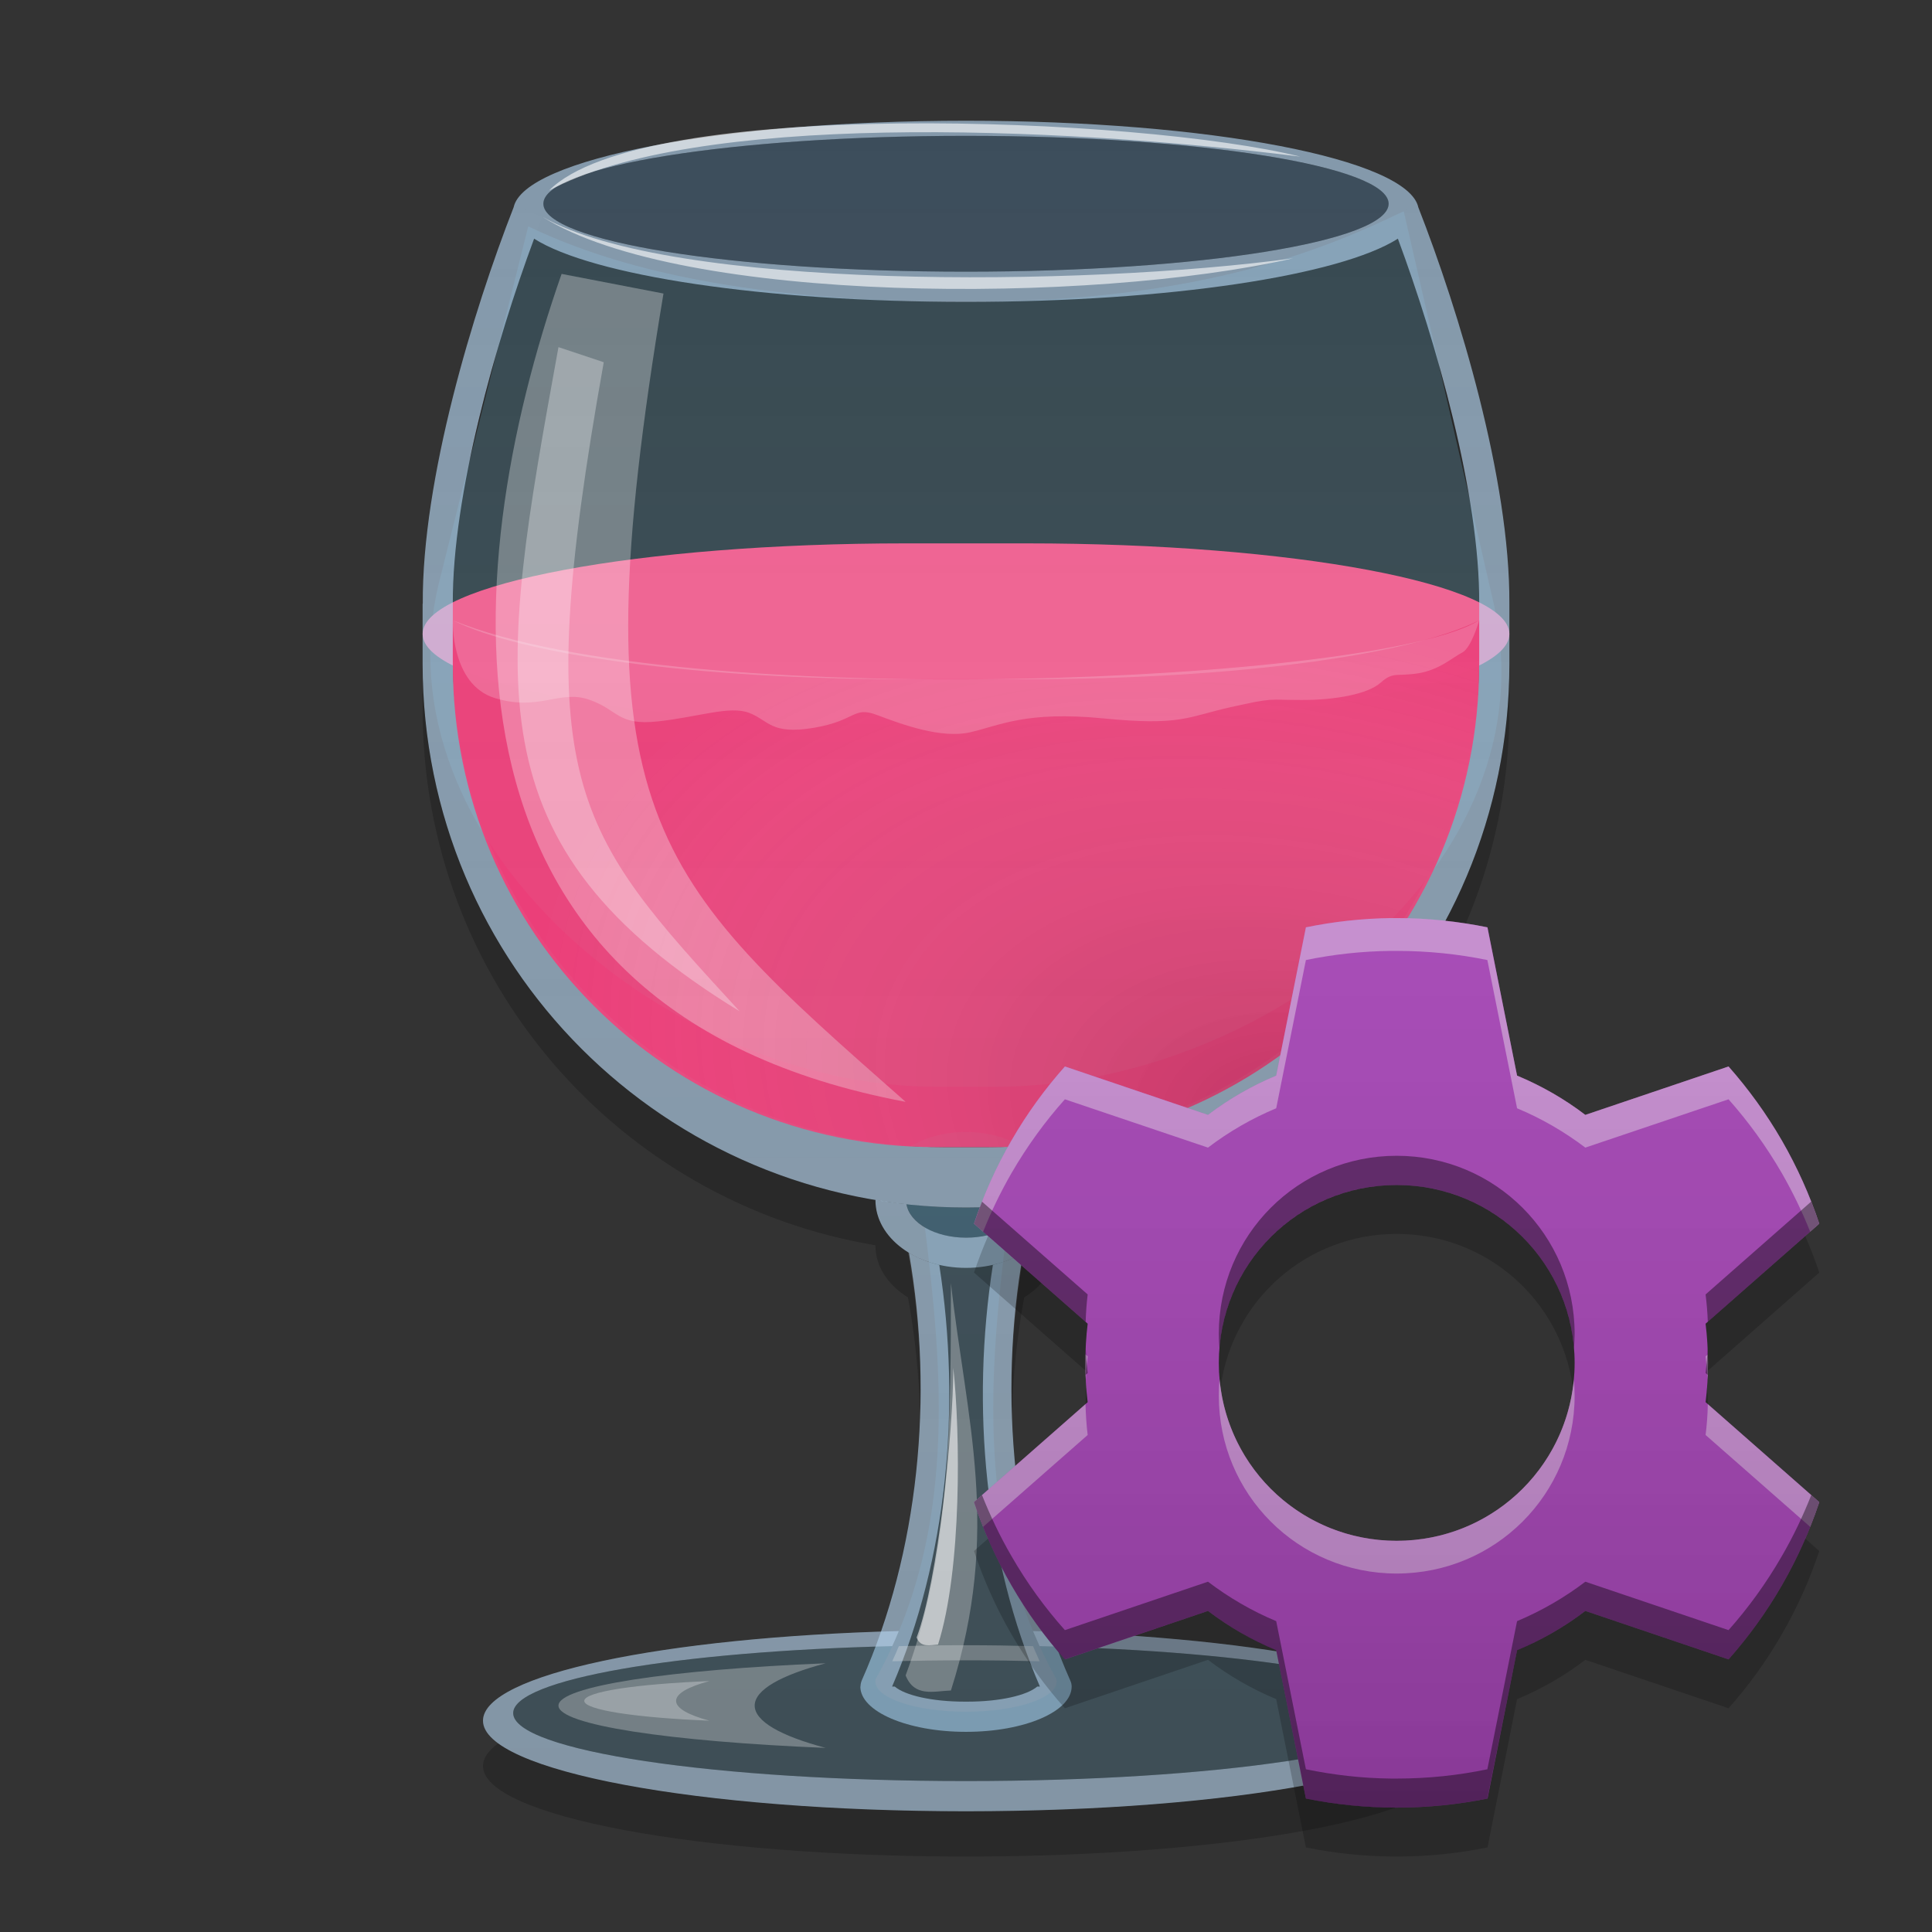 
<svg xmlns="http://www.w3.org/2000/svg" xmlns:xlink="http://www.w3.org/1999/xlink" width="48" height="48" viewBox="0 0 48 48" version="1.1">
<rect x="0" y="0" width="48" height="48" fill="#333333" stroke="none"/>
<defs>
<radialGradient id="radial0" gradientUnits="userSpaceOnUse" cx="10.257" cy="-204.308" fx="10.257" fy="-204.308" r="4.498" gradientTransform="matrix(0.834,-2.709,4.335,1.334,910.194,328.825)">
<stop offset="0" style="stop-color:rgb(0%,0%,0%);stop-opacity:0.2;"/>
<stop offset="1" style="stop-color:rgb(100%,100%,100%);stop-opacity:0;"/>
</radialGradient>
<linearGradient id="linear0" gradientUnits="userSpaceOnUse" x1="32" y1="104" x2="32" y2="4" gradientTransform="matrix(0.75,0,0,0.75,0,0)">
<stop offset="0" style="stop-color:rgb(0%,0%,0%);stop-opacity:0.2;"/>
<stop offset="1" style="stop-color:rgb(100%,100%,100%);stop-opacity:0;"/>
</linearGradient>
<linearGradient id="linear1" gradientUnits="userSpaceOnUse" x1="12.1" y1="-199.096" x2="12.1" y2="-213.913" gradientTransform="matrix(2.835,0,0,2.835,0.2,609.367)">
<stop offset="0" style="stop-color:rgb(0%,0%,0%);stop-opacity:0.2;"/>
<stop offset="1" style="stop-color:rgb(100%,100%,100%);stop-opacity:0;"/>
</linearGradient>
</defs>
<g id="surface1">
<path style=" stroke:none;fill-rule:nonzero;fill:rgb(29.804%,74.51%,97.255%);fill-opacity:0.29;" d="M 22.52 29.918 C 22.598 30.387 23.23 30.75 24.004 30.75 C 24.777 30.75 25.41 30.387 25.492 29.918 C 25 29.973 24.504 30 24 30 C 23.5 30 23.004 29.973 22.52 29.918 Z M 22.52 29.918 "/>
<path style=" stroke:none;fill-rule:nonzero;fill:rgb(30.196%,74.902%,97.647%);fill-opacity:0.157;" d="M 22.98 30.496 C 23.41 34.012 23.801 38.055 21.758 41.715 C 21.758 41.719 21.758 41.719 21.754 41.719 C 21.75 41.738 21.75 41.758 21.75 41.777 C 21.75 42.191 22.754 42.527 24 42.527 C 25.246 42.527 26.25 42.191 26.25 41.777 L 26.25 41.758 C 26.246 41.746 26.246 41.73 26.242 41.719 L 26.242 41.715 C 24.211 38.082 24.582 34.027 25.023 30.5 C 24.754 30.656 24.398 30.75 24.004 30.75 C 23.605 30.75 23.246 30.652 22.98 30.496 Z M 22.98 30.496 "/>
<path style=" stroke:none;fill-rule:nonzero;fill:rgb(73.333%,87.059%,98.431%);fill-opacity:0.6;" d="M 21.75 29.812 L 21.75 29.816 C 21.75 30.75 22.754 31.5 24 31.5 C 25.246 31.5 26.25 30.75 26.25 29.816 L 26.25 29.812 C 26.094 29.836 25.938 29.859 25.777 29.883 C 25.68 29.902 25.586 29.926 25.484 29.941 C 25.387 30.398 24.762 30.75 24.004 30.75 C 23.23 30.75 22.598 30.387 22.52 29.918 C 22.258 29.891 22.004 29.852 21.75 29.812 Z M 21.75 29.812 "/>
<path style=" stroke:none;fill-rule:nonzero;fill:rgb(73.333%,87.059%,98.431%);fill-opacity:0.6;" d="M 25.422 31.125 C 25.199 31.258 24.945 31.359 24.668 31.426 C 24.117 34.961 24.469 38.727 25.836 41.902 L 25.77 41.902 C 25.516 42.121 24.84 42.277 24.035 42.277 L 23.965 42.277 C 23.16 42.277 22.484 42.121 22.23 41.902 L 22.164 41.902 C 23.531 38.727 23.887 34.961 23.336 31.426 C 23.059 31.363 22.801 31.258 22.582 31.125 C 23.211 34.691 22.82 38.578 21.41 41.75 C 21.391 41.797 21.379 41.852 21.379 41.902 L 21.375 41.902 C 21.375 42.523 22.547 43.027 24 43.027 C 25.453 43.027 26.625 42.523 26.625 41.902 C 26.625 41.852 26.613 41.797 26.59 41.75 C 25.18 38.578 24.789 34.691 25.422 31.125 Z M 25.422 31.125 "/>
<path style=" stroke:none;fill-rule:nonzero;fill:rgb(94.51%,94.51%,94.51%);fill-opacity:0.302;" d="M 24 40.875 C 23.434 40.875 22.879 40.883 22.332 40.898 C 22.281 41.023 22.227 41.148 22.168 41.273 C 22.766 41.258 23.375 41.25 24 41.25 C 24.625 41.25 25.234 41.258 25.828 41.273 C 25.773 41.148 25.719 41.023 25.664 40.898 C 25.121 40.883 24.566 40.875 24 40.875 Z M 24 40.875 "/>
<path style=" stroke:none;fill-rule:nonzero;fill:rgb(73.333%,87.059%,98.431%);fill-opacity:0.6;" d="M 22.332 40.523 C 16.48 40.676 12 41.609 12 42.75 C 12 43.996 17.352 45 24 45 C 30.648 45 36 43.996 36 42.75 C 36 41.609 31.516 40.676 25.664 40.523 C 25.719 40.648 25.773 40.773 25.828 40.898 C 31.184 41.027 35.25 41.723 35.25 42.562 C 35.25 43.496 30.234 44.25 24 44.25 C 17.766 44.25 12.75 43.496 12.75 42.562 C 12.75 41.723 16.816 41.027 22.168 40.898 C 22.227 40.773 22.281 40.648 22.332 40.523 Z M 22.332 40.523 "/>
<path style=" stroke:none;fill-rule:nonzero;fill:rgb(30.98%,76.471%,96.863%);fill-opacity:0.157;" d="M 13.125 5.625 L 10.918 14.434 C 9.305 20.883 16.602 27 23.25 27 L 24.75 27 C 31.398 27 38.59 21.457 37.105 14.977 L 34.875 5.25 C 33.039 6.129 29.914 7.5 24 7.5 C 18.086 7.5 14.961 6.504 13.125 5.625 Z M 13.125 5.625 "/>
<path style=" stroke:none;fill-rule:nonzero;fill:rgb(94.118%,38.431%,57.255%);fill-opacity:1;" d="M 22.5 13.5 L 25.5 13.5 C 32.129 13.5 37.5 14.508 37.5 15.75 C 37.5 16.992 32.129 18 25.5 18 L 22.5 18 C 15.871 18 10.5 16.992 10.5 15.75 C 10.5 14.508 15.871 13.5 22.5 13.5 Z M 22.5 13.5 "/>
<path style=" stroke:none;fill-rule:nonzero;fill:rgb(73.333%,87.059%,98.431%);fill-opacity:0.6;" d="M 24 3 C 17.934 3 13.023 3.949 12.762 5.148 C 11.754 7.727 10.484 11.906 10.504 15 L 10.5 15 L 10.5 16.5 C 10.5 23.98 16.52 30 24 30 C 31.48 30 37.5 23.98 37.5 16.5 L 37.5 15 C 37.516 11.906 36.246 7.727 35.238 5.152 C 34.98 3.953 30.066 3 24 3 Z M 24 3.375 C 29.816 3.375 34.5 4.129 34.5 5.062 C 34.5 5.996 29.816 6.75 24 6.75 C 18.184 6.75 13.5 5.996 13.5 5.062 C 13.5 4.129 18.184 3.375 24 3.375 Z M 13.27 5.93 C 14.707 6.844 18.957 7.5 24 7.5 C 29.043 7.5 33.293 6.844 34.73 5.93 C 35.676 8.477 36.77 12.297 36.75 15 L 36.938 15 L 36.75 15 L 36.75 16.312 C 36.75 23.062 31.312 28.5 24.562 28.5 L 23.438 28.5 C 16.688 28.5 11.25 23.062 11.25 16.312 L 11.25 15 L 11.062 15 L 11.25 15 C 11.234 12.297 12.324 8.477 13.27 5.93 Z M 13.27 5.93 "/>
<path style=" stroke:none;fill-rule:nonzero;fill:rgb(92.549%,25.098%,47.843%);fill-opacity:0.996;" d="M 11.25 15.41 L 11.25 16.5 C 11.25 23.148 16.602 28.5 23.25 28.5 L 24.75 28.5 C 31.398 28.5 36.75 23.148 36.75 16.5 L 36.75 15.41 C 35.055 16.27 30.672 16.875 25.5 16.875 L 22.5 16.875 C 17.328 16.875 12.945 16.27 11.25 15.41 Z M 11.25 15.41 "/>
<path style=" stroke:none;fill-rule:nonzero;fill:rgb(100%,100%,100%);fill-opacity:0.302;" d="M 13.953 6.805 C 11.328 14.305 10.438 25.109 22.5 27.375 C 16.125 21.75 14.312 20.301 16.484 7.293 Z M 13.953 6.805 "/>
<path style=" stroke:none;fill-rule:nonzero;fill:url(#radial0);" d="M 11.25 15.41 L 11.25 16.5 C 11.25 23.148 16.602 28.5 23.25 28.5 L 24.75 28.5 C 31.398 28.5 36.75 23.148 36.75 16.5 L 36.75 15.41 C 35.055 16.27 30.672 16.875 25.5 16.875 L 22.5 16.875 C 17.328 16.875 12.945 16.27 11.25 15.41 Z M 11.25 15.41 "/>
<path style=" stroke:none;fill-rule:nonzero;fill:rgb(39.216%,70.98%,96.471%);fill-opacity:0.208;" d="M 24 3.375 C 29.801 3.375 34.5 4.129 34.5 5.062 C 34.5 5.996 29.801 6.75 24 6.75 C 18.199 6.75 13.5 5.996 13.5 5.062 C 13.5 4.129 18.199 3.375 24 3.375 Z M 24 3.375 "/>
<path style=" stroke:none;fill-rule:nonzero;fill:rgb(30.196%,74.902%,97.647%);fill-opacity:0.157;" d="M 22.172 40.898 C 16.812 41.027 12.75 41.723 12.75 42.562 C 12.75 43.496 17.766 44.25 24 44.25 C 30.234 44.25 35.25 43.496 35.25 42.562 C 35.25 41.723 31.188 41.027 25.828 40.898 C 25.957 41.172 26.09 41.445 26.242 41.719 L 26.246 41.719 C 26.246 41.734 26.246 41.746 26.25 41.758 L 26.25 41.777 C 26.25 42.191 25.246 42.527 24 42.527 C 22.754 42.527 21.75 42.191 21.75 41.777 C 21.75 41.758 21.75 41.738 21.754 41.719 C 21.758 41.719 21.758 41.719 21.758 41.715 C 21.91 41.445 22.043 41.172 22.172 40.898 Z M 22.172 40.898 "/>
<path style=" stroke:none;fill-rule:nonzero;fill:rgb(100%,100%,100%);fill-opacity:0.302;" d="M 13.875 8.625 C 12.375 16.875 11.625 21 18.375 25.125 C 14.25 20.625 13.125 19.5 15 9 Z M 13.875 8.625 "/>
<path style=" stroke:none;fill-rule:nonzero;fill:rgb(100%,100%,100%);fill-opacity:0.302;" d="M 20.512 41.324 C 16.625 41.484 13.875 41.895 13.875 42.375 C 13.875 42.855 16.625 43.266 20.512 43.426 C 19.398 43.129 18.75 42.766 18.75 42.375 C 18.75 41.984 19.398 41.621 20.512 41.324 Z M 20.512 41.324 "/>
<path style=" stroke:none;fill-rule:nonzero;fill:rgb(100%,100%,100%);fill-opacity:0.302;" d="M 17.625 41.766 C 15.805 41.84 14.516 42.031 14.516 42.258 C 14.516 42.484 15.805 42.676 17.625 42.75 C 17.102 42.609 16.797 42.441 16.797 42.258 C 16.797 42.074 17.102 41.906 17.625 41.766 Z M 17.625 41.766 "/>
<path style=" stroke:none;fill-rule:nonzero;fill:rgb(100%,100%,100%);fill-opacity:0.302;" d="M 23.625 31.875 C 24 35.25 24.891 38.031 23.625 42 C 23.195 42.016 22.719 42.172 22.5 41.625 C 23.625 38.625 23.625 35.25 23.625 31.875 Z M 23.625 31.875 "/>
<path style=" stroke:none;fill-rule:nonzero;fill:rgb(0%,0%,0%);fill-opacity:0.2;" d="M 12.359 8.676 C 12.102 9.57 11.863 10.504 11.672 11.426 Z M 35.762 9.113 L 36.48 12.258 C 36.301 11.223 36.051 10.148 35.762 9.113 Z M 10.5 16.5 L 10.5 17.625 C 10.5 24.336 15.352 29.871 21.75 30.938 L 21.75 30.945 C 21.75 31.465 22.062 31.926 22.559 32.234 C 22.734 33.188 22.832 34.164 22.863 35.141 C 22.898 33.789 22.801 32.43 22.559 31.113 C 22.062 30.805 21.75 30.344 21.75 29.82 L 21.75 29.812 C 15.352 28.746 10.5 23.215 10.5 16.5 Z M 37.5 16.5 C 37.5 23.215 32.648 28.746 26.25 29.812 L 26.25 29.82 C 26.25 30.34 25.938 30.805 25.445 31.113 C 25.203 32.43 25.102 33.789 25.141 35.145 C 25.168 34.164 25.27 33.188 25.445 32.234 C 25.938 31.926 26.25 31.465 26.25 30.941 L 26.25 30.938 C 32.648 29.871 37.5 24.336 37.5 17.625 Z M 12.375 43.316 C 12.133 43.496 12 43.68 12 43.875 C 12 45.121 17.352 46.125 24 46.125 C 30.648 46.125 36 45.121 36 43.875 C 36 43.68 35.867 43.496 35.625 43.316 C 34.297 44.289 29.609 45.004 24 45.004 C 18.391 45.004 13.703 44.289 12.375 43.316 Z M 12.375 43.316 "/>
<path style=" stroke:none;fill-rule:nonzero;fill:rgb(100%,100%,100%);fill-opacity:0.6;" d="M 13.477 5.387 C 16.949 7.566 27.109 7.562 32.125 6.418 C 26.906 7.129 16.664 7.215 13.477 5.387 Z M 13.477 5.387 "/>
<path style=" stroke:none;fill-rule:nonzero;fill:rgb(100%,100%,100%);fill-opacity:0.6;" d="M 13.641 4.734 C 15.949 2.398 28.328 2.906 32.305 3.891 C 26.082 3.113 17.242 2.797 13.641 4.734 Z M 13.641 4.734 "/>
<path style=" stroke:none;fill-rule:nonzero;fill:rgb(100%,100%,100%);fill-opacity:0.6;" d="M 23.684 33.984 C 23.859 35.578 23.902 38.984 23.305 40.859 C 23.102 40.871 22.875 40.941 22.773 40.684 C 23.305 39.266 23.684 35.578 23.684 33.984 Z M 23.684 33.984 "/>
<path style=" stroke:none;fill-rule:nonzero;fill:rgb(100%,100%,100%);fill-opacity:0.2;" d="M 11.25 15.41 C 11.25 15.41 11.191 17.008 12.297 17.344 C 13.398 17.68 13.902 17.129 14.637 17.383 C 15.371 17.637 15.336 18.035 16.355 17.922 C 17.375 17.809 18.129 17.527 18.613 17.711 C 19.098 17.895 19.148 18.262 20.219 18.082 C 21.289 17.902 21.188 17.531 21.805 17.77 C 22.426 18.004 23.395 18.359 24.113 18.191 C 24.832 18.027 25.488 17.66 27.41 17.848 C 29.332 18.035 29.469 17.82 30.57 17.57 C 31.676 17.324 31.492 17.391 32.328 17.391 C 33.164 17.395 33.984 17.246 34.301 16.961 C 34.621 16.68 34.688 16.812 35.223 16.73 C 35.758 16.648 36.09 16.332 36.324 16.215 C 36.559 16.098 36.75 15.41 36.75 15.41 C 34.301 16.961 16.957 17.738 11.25 15.41 Z M 11.25 15.41 "/>
<path style=" stroke:none;fill-rule:nonzero;fill:url(#linear0);" d="M 24 3.375 C 18.184 3.375 13.5 4.129 13.5 5.062 C 13.5 5.996 18.184 6.75 24 6.75 C 29.816 6.75 34.5 5.996 34.5 5.062 C 34.5 4.129 29.816 3.375 24 3.375 Z M 12.777 5.109 C 11.766 7.684 10.484 11.891 10.504 15 L 10.5 15 L 10.5 16.5 C 10.5 23.211 15.352 28.746 21.75 29.812 L 21.75 29.816 C 21.75 30.34 22.062 30.801 22.559 31.109 C 23.129 34.23 22.918 37.605 21.922 40.539 C 16.273 40.723 12 41.637 12 42.75 C 12 43.996 17.352 45 24 45 C 30.648 45 36 43.996 36 42.75 C 36 41.637 31.727 40.723 26.078 40.539 C 25.082 37.605 24.871 34.23 25.445 31.109 C 25.938 30.801 26.25 30.34 26.25 29.816 L 26.25 29.812 C 32.648 28.746 37.5 23.211 37.5 16.5 L 37.5 15 C 37.516 11.891 36.234 7.684 35.223 5.109 L 34.523 5.387 C 34.527 5.395 34.531 5.402 34.531 5.406 C 32.66 6.285 29.578 7.5 24 7.5 C 18.309 7.5 15.211 6.578 13.348 5.727 C 13.391 5.613 13.434 5.492 13.477 5.387 Z M 12.359 8.676 L 11.672 11.422 C 11.863 10.504 12.102 9.57 12.359 8.676 Z M 35.762 9.113 C 36.051 10.148 36.301 11.219 36.48 12.258 Z M 12.148 20.918 C 14.41 24.453 18.965 27 23.25 27 L 24.75 27 C 28.801 27 33.051 24.938 35.418 21.863 C 33.523 25.582 29.77 28.184 25.367 28.473 C 24.988 28.254 24.516 28.125 24 28.125 C 23.98 28.125 23.961 28.125 23.941 28.125 C 23.449 28.133 22.992 28.262 22.629 28.473 C 17.863 28.16 13.863 25.137 12.148 20.918 Z M 12.148 20.918 "/>
<path style=" stroke:none;fill-rule:nonzero;fill:rgb(67.059%,27.843%,73.725%);fill-opacity:1;" d="M 34.555 22.812 C 33.832 22.82 33.125 22.898 32.445 23.039 L 31.707 26.723 C 31.098 26.977 30.531 27.305 30.012 27.699 L 26.457 26.496 C 25.961 27.055 25.516 27.668 25.129 28.336 C 24.742 29.008 24.434 29.699 24.199 30.402 L 27.023 32.887 C 26.984 33.207 26.965 33.531 26.965 33.863 C 26.965 34.191 26.984 34.52 27.023 34.836 L 24.199 37.32 C 24.434 38.023 24.742 38.719 25.129 39.387 C 25.516 40.059 25.961 40.672 26.457 41.227 L 30.012 40.023 C 30.531 40.418 31.098 40.746 31.707 41 L 32.445 44.684 C 33.172 44.832 33.926 44.91 34.699 44.91 C 35.473 44.91 36.227 44.832 36.957 44.684 L 37.691 41 C 38.301 40.746 38.871 40.418 39.387 40.023 L 42.945 41.227 C 43.438 40.672 43.883 40.059 44.27 39.387 C 44.656 38.719 44.965 38.023 45.199 37.32 L 42.375 34.836 C 42.414 34.52 42.434 34.191 42.434 33.863 C 42.434 33.531 42.414 33.207 42.375 32.887 L 45.199 30.402 C 44.965 29.699 44.656 29.008 44.27 28.336 C 43.883 27.668 43.438 27.055 42.945 26.496 L 39.387 27.699 C 38.871 27.305 38.301 26.977 37.691 26.723 L 36.957 23.039 C 36.227 22.891 35.473 22.812 34.699 22.812 C 34.652 22.812 34.602 22.812 34.555 22.812 Z M 34.699 29.441 C 37.148 29.441 39.121 31.414 39.121 33.863 C 39.121 36.309 37.148 38.281 34.699 38.281 C 32.25 38.281 30.281 36.309 30.281 33.863 C 30.281 31.414 32.25 29.441 34.699 29.441 Z M 34.699 29.441 "/>
<path style=" stroke:none;fill-rule:nonzero;fill:rgb(100%,100%,100%);fill-opacity:0.4;" d="M 34.555 22.809 C 33.832 22.82 33.129 22.898 32.445 23.039 L 31.707 26.723 C 31.098 26.977 30.531 27.305 30.012 27.699 L 26.457 26.496 C 25.961 27.055 25.516 27.664 25.129 28.336 C 24.742 29.004 24.434 29.699 24.199 30.402 L 24.426 30.602 C 24.621 30.109 24.855 29.625 25.129 29.148 C 25.516 28.48 25.961 27.867 26.457 27.312 L 30.012 28.512 C 30.531 28.117 31.098 27.789 31.707 27.535 L 32.445 23.852 C 33.129 23.711 33.832 23.633 34.555 23.625 C 34.605 23.625 34.652 23.625 34.699 23.625 C 35.473 23.625 36.227 23.703 36.953 23.852 L 37.691 27.535 C 38.301 27.789 38.871 28.121 39.387 28.512 L 42.945 27.312 C 43.438 27.867 43.883 28.48 44.27 29.148 C 44.543 29.625 44.777 30.109 44.973 30.602 L 45.199 30.402 C 44.965 29.699 44.656 29.004 44.27 28.336 C 43.883 27.664 43.438 27.055 42.945 26.496 L 39.387 27.699 C 38.871 27.305 38.301 26.977 37.691 26.723 L 36.953 23.039 C 36.227 22.891 35.473 22.809 34.699 22.809 C 34.652 22.809 34.605 22.809 34.555 22.809 Z M 26.969 33.648 C 26.965 33.719 26.965 33.789 26.965 33.859 C 26.965 33.996 26.969 34.133 26.977 34.27 C 26.984 34.078 27 33.887 27.023 33.699 Z M 42.43 33.652 L 42.375 33.699 C 42.398 33.887 42.414 34.078 42.422 34.27 C 42.43 34.133 42.434 33.996 42.434 33.863 C 42.434 33.789 42.434 33.723 42.43 33.652 Z M 30.301 34.27 C 30.285 34.402 30.281 34.539 30.281 34.676 C 30.281 37.125 32.25 39.094 34.699 39.094 C 37.148 39.094 39.121 37.125 39.121 34.676 C 39.121 34.539 39.113 34.402 39.102 34.27 C 38.895 36.523 37.012 38.281 34.699 38.281 C 32.387 38.281 30.504 36.523 30.301 34.27 Z M 42.43 34.887 C 42.426 35.145 42.406 35.402 42.375 35.652 L 44.973 37.934 C 45.055 37.73 45.129 37.527 45.199 37.32 Z M 26.969 34.887 L 24.199 37.32 C 24.27 37.527 24.344 37.73 24.426 37.934 L 27.023 35.652 C 26.992 35.402 26.977 35.145 26.969 34.887 Z M 26.969 34.887 "/>
<path style=" stroke:none;fill-rule:nonzero;fill:url(#linear1);" d="M 34.555 22.812 C 33.832 22.82 33.125 22.898 32.445 23.039 L 31.707 26.723 C 31.098 26.977 30.531 27.305 30.012 27.699 L 26.457 26.496 C 25.961 27.055 25.516 27.668 25.129 28.336 C 24.742 29.008 24.434 29.699 24.199 30.402 L 27.023 32.887 C 26.984 33.207 26.965 33.531 26.965 33.863 C 26.965 34.191 26.984 34.52 27.023 34.836 L 24.199 37.32 C 24.434 38.023 24.742 38.719 25.129 39.387 C 25.516 40.059 25.961 40.672 26.457 41.227 L 30.012 40.023 C 30.531 40.418 31.098 40.746 31.707 41 L 32.445 44.684 C 33.172 44.832 33.926 44.91 34.699 44.91 C 35.473 44.91 36.227 44.832 36.957 44.684 L 37.691 41 C 38.301 40.746 38.871 40.418 39.387 40.023 L 42.945 41.227 C 43.438 40.672 43.883 40.059 44.27 39.387 C 44.656 38.719 44.965 38.023 45.199 37.32 L 42.375 34.836 C 42.414 34.52 42.434 34.191 42.434 33.863 C 42.434 33.531 42.414 33.207 42.375 32.887 L 45.199 30.402 C 44.965 29.699 44.656 29.008 44.27 28.336 C 43.883 27.668 43.438 27.055 42.945 26.496 L 39.387 27.699 C 38.871 27.305 38.301 26.977 37.691 26.723 L 36.957 23.039 C 36.227 22.891 35.473 22.812 34.699 22.812 C 34.652 22.812 34.602 22.812 34.555 22.812 Z M 34.699 29.441 C 37.148 29.441 39.121 31.414 39.121 33.863 C 39.121 36.309 37.148 38.281 34.699 38.281 C 32.25 38.281 30.281 36.309 30.281 33.863 C 30.281 31.414 32.25 29.441 34.699 29.441 Z M 34.699 29.441 "/>
<path style=" stroke:none;fill-rule:nonzero;fill:rgb(0.784%,0.784%,0.784%);fill-opacity:0.4;" d="M 34.555 44.91 C 33.832 44.902 33.129 44.824 32.445 44.684 L 31.707 41.004 C 31.098 40.75 30.531 40.418 30.012 40.023 L 26.453 41.227 C 25.961 40.672 25.516 40.059 25.129 39.387 C 24.742 38.719 24.434 38.023 24.199 37.32 L 24.398 37.145 C 24.602 37.66 24.844 38.168 25.129 38.66 C 25.516 39.332 25.961 39.945 26.457 40.5 L 30.012 39.297 C 30.531 39.691 31.098 40.023 31.707 40.277 L 32.445 43.957 C 33.129 44.098 33.832 44.18 34.555 44.188 C 34.605 44.188 34.652 44.188 34.699 44.188 C 35.473 44.188 36.227 44.109 36.953 43.957 L 37.691 40.277 C 38.301 40.02 38.871 39.691 39.387 39.297 L 42.945 40.5 C 43.438 39.945 43.883 39.332 44.27 38.66 C 44.555 38.168 44.797 37.66 45 37.145 L 45.199 37.32 C 44.965 38.023 44.656 38.719 44.27 39.387 C 43.883 40.059 43.438 40.672 42.945 41.227 L 39.387 40.023 C 38.871 40.418 38.301 40.746 37.691 41.004 L 36.953 44.684 C 36.227 44.832 35.473 44.91 34.699 44.91 C 34.652 44.91 34.605 44.914 34.555 44.91 Z M 26.969 34.16 C 26.969 34.062 26.965 33.961 26.965 33.863 C 26.965 33.742 26.969 33.621 26.973 33.5 C 26.984 33.707 27 33.91 27.023 34.113 Z M 42.43 34.16 L 42.375 34.113 C 42.398 33.91 42.418 33.707 42.426 33.5 C 42.434 33.621 42.434 33.742 42.434 33.863 C 42.434 33.961 42.434 34.059 42.43 34.16 Z M 30.297 33.5 C 30.285 33.379 30.281 33.258 30.281 33.137 C 30.281 30.688 32.25 28.715 34.699 28.715 C 37.148 28.715 39.121 30.688 39.121 33.137 C 39.121 33.258 39.113 33.379 39.105 33.5 C 38.922 31.223 37.027 29.441 34.699 29.441 C 32.371 29.441 30.48 31.223 30.297 33.5 Z M 42.43 32.84 C 42.422 32.609 42.402 32.383 42.375 32.16 L 45 29.852 C 45.07 30.035 45.137 30.219 45.199 30.402 Z M 26.969 32.84 L 24.199 30.402 C 24.262 30.219 24.328 30.039 24.398 29.855 L 27.023 32.16 C 26.996 32.383 26.98 32.609 26.973 32.84 Z M 26.969 32.84 "/>
<path style=" stroke:none;fill-rule:nonzero;fill:rgb(0%,0%,0%);fill-opacity:0.2;" d="M 34.699 29.441 C 32.25 29.441 30.281 31.414 30.281 33.863 C 30.281 34.066 30.297 34.27 30.324 34.469 C 30.617 32.309 32.457 30.656 34.699 30.656 C 36.941 30.656 38.785 32.309 39.078 34.469 C 39.105 34.27 39.121 34.066 39.121 33.863 C 39.121 31.414 37.148 29.441 34.699 29.441 Z M 24.547 30.711 C 24.418 31.012 24.301 31.312 24.199 31.617 L 26.969 34.051 C 26.965 33.988 26.965 33.926 26.965 33.863 C 26.965 33.531 26.984 33.203 27.023 32.887 Z M 44.852 30.711 L 42.375 32.887 C 42.414 33.203 42.434 33.531 42.434 33.863 C 42.434 33.926 42.434 33.988 42.434 34.051 L 45.199 31.617 C 45.098 31.312 44.98 31.012 44.852 30.711 Z M 26.988 34.469 C 26.977 34.609 26.973 34.746 26.969 34.887 L 27.023 34.836 C 27.008 34.715 26.996 34.594 26.988 34.469 Z M 42.41 34.469 C 42.402 34.594 42.391 34.715 42.375 34.836 L 42.434 34.887 C 42.43 34.746 42.422 34.609 42.41 34.469 Z M 24.547 38.227 L 24.199 38.535 C 24.434 39.238 24.742 39.934 25.129 40.602 C 25.516 41.273 25.961 41.887 26.457 42.441 L 30.012 41.238 C 30.531 41.633 31.098 41.961 31.707 42.215 L 32.445 45.898 C 33.172 46.047 33.926 46.125 34.699 46.125 C 35.473 46.125 36.227 46.047 36.957 45.898 L 37.691 42.215 C 38.301 41.961 38.871 41.633 39.387 41.238 L 42.945 42.441 C 43.438 41.887 43.883 41.273 44.27 40.602 C 44.656 39.934 44.965 39.238 45.199 38.535 L 44.852 38.227 C 44.684 38.621 44.488 39.008 44.27 39.387 C 43.883 40.059 43.438 40.668 42.945 41.227 L 39.387 40.023 C 38.871 40.418 38.301 40.746 37.691 41 L 36.957 44.684 C 36.227 44.832 35.473 44.91 34.699 44.91 C 33.926 44.91 33.172 44.832 32.445 44.684 L 31.707 41 C 31.098 40.746 30.531 40.418 30.012 40.023 L 26.457 41.227 C 25.961 40.668 25.516 40.059 25.129 39.387 C 24.91 39.008 24.719 38.621 24.547 38.227 Z M 24.547 38.227 "/>
</g>
</svg>
